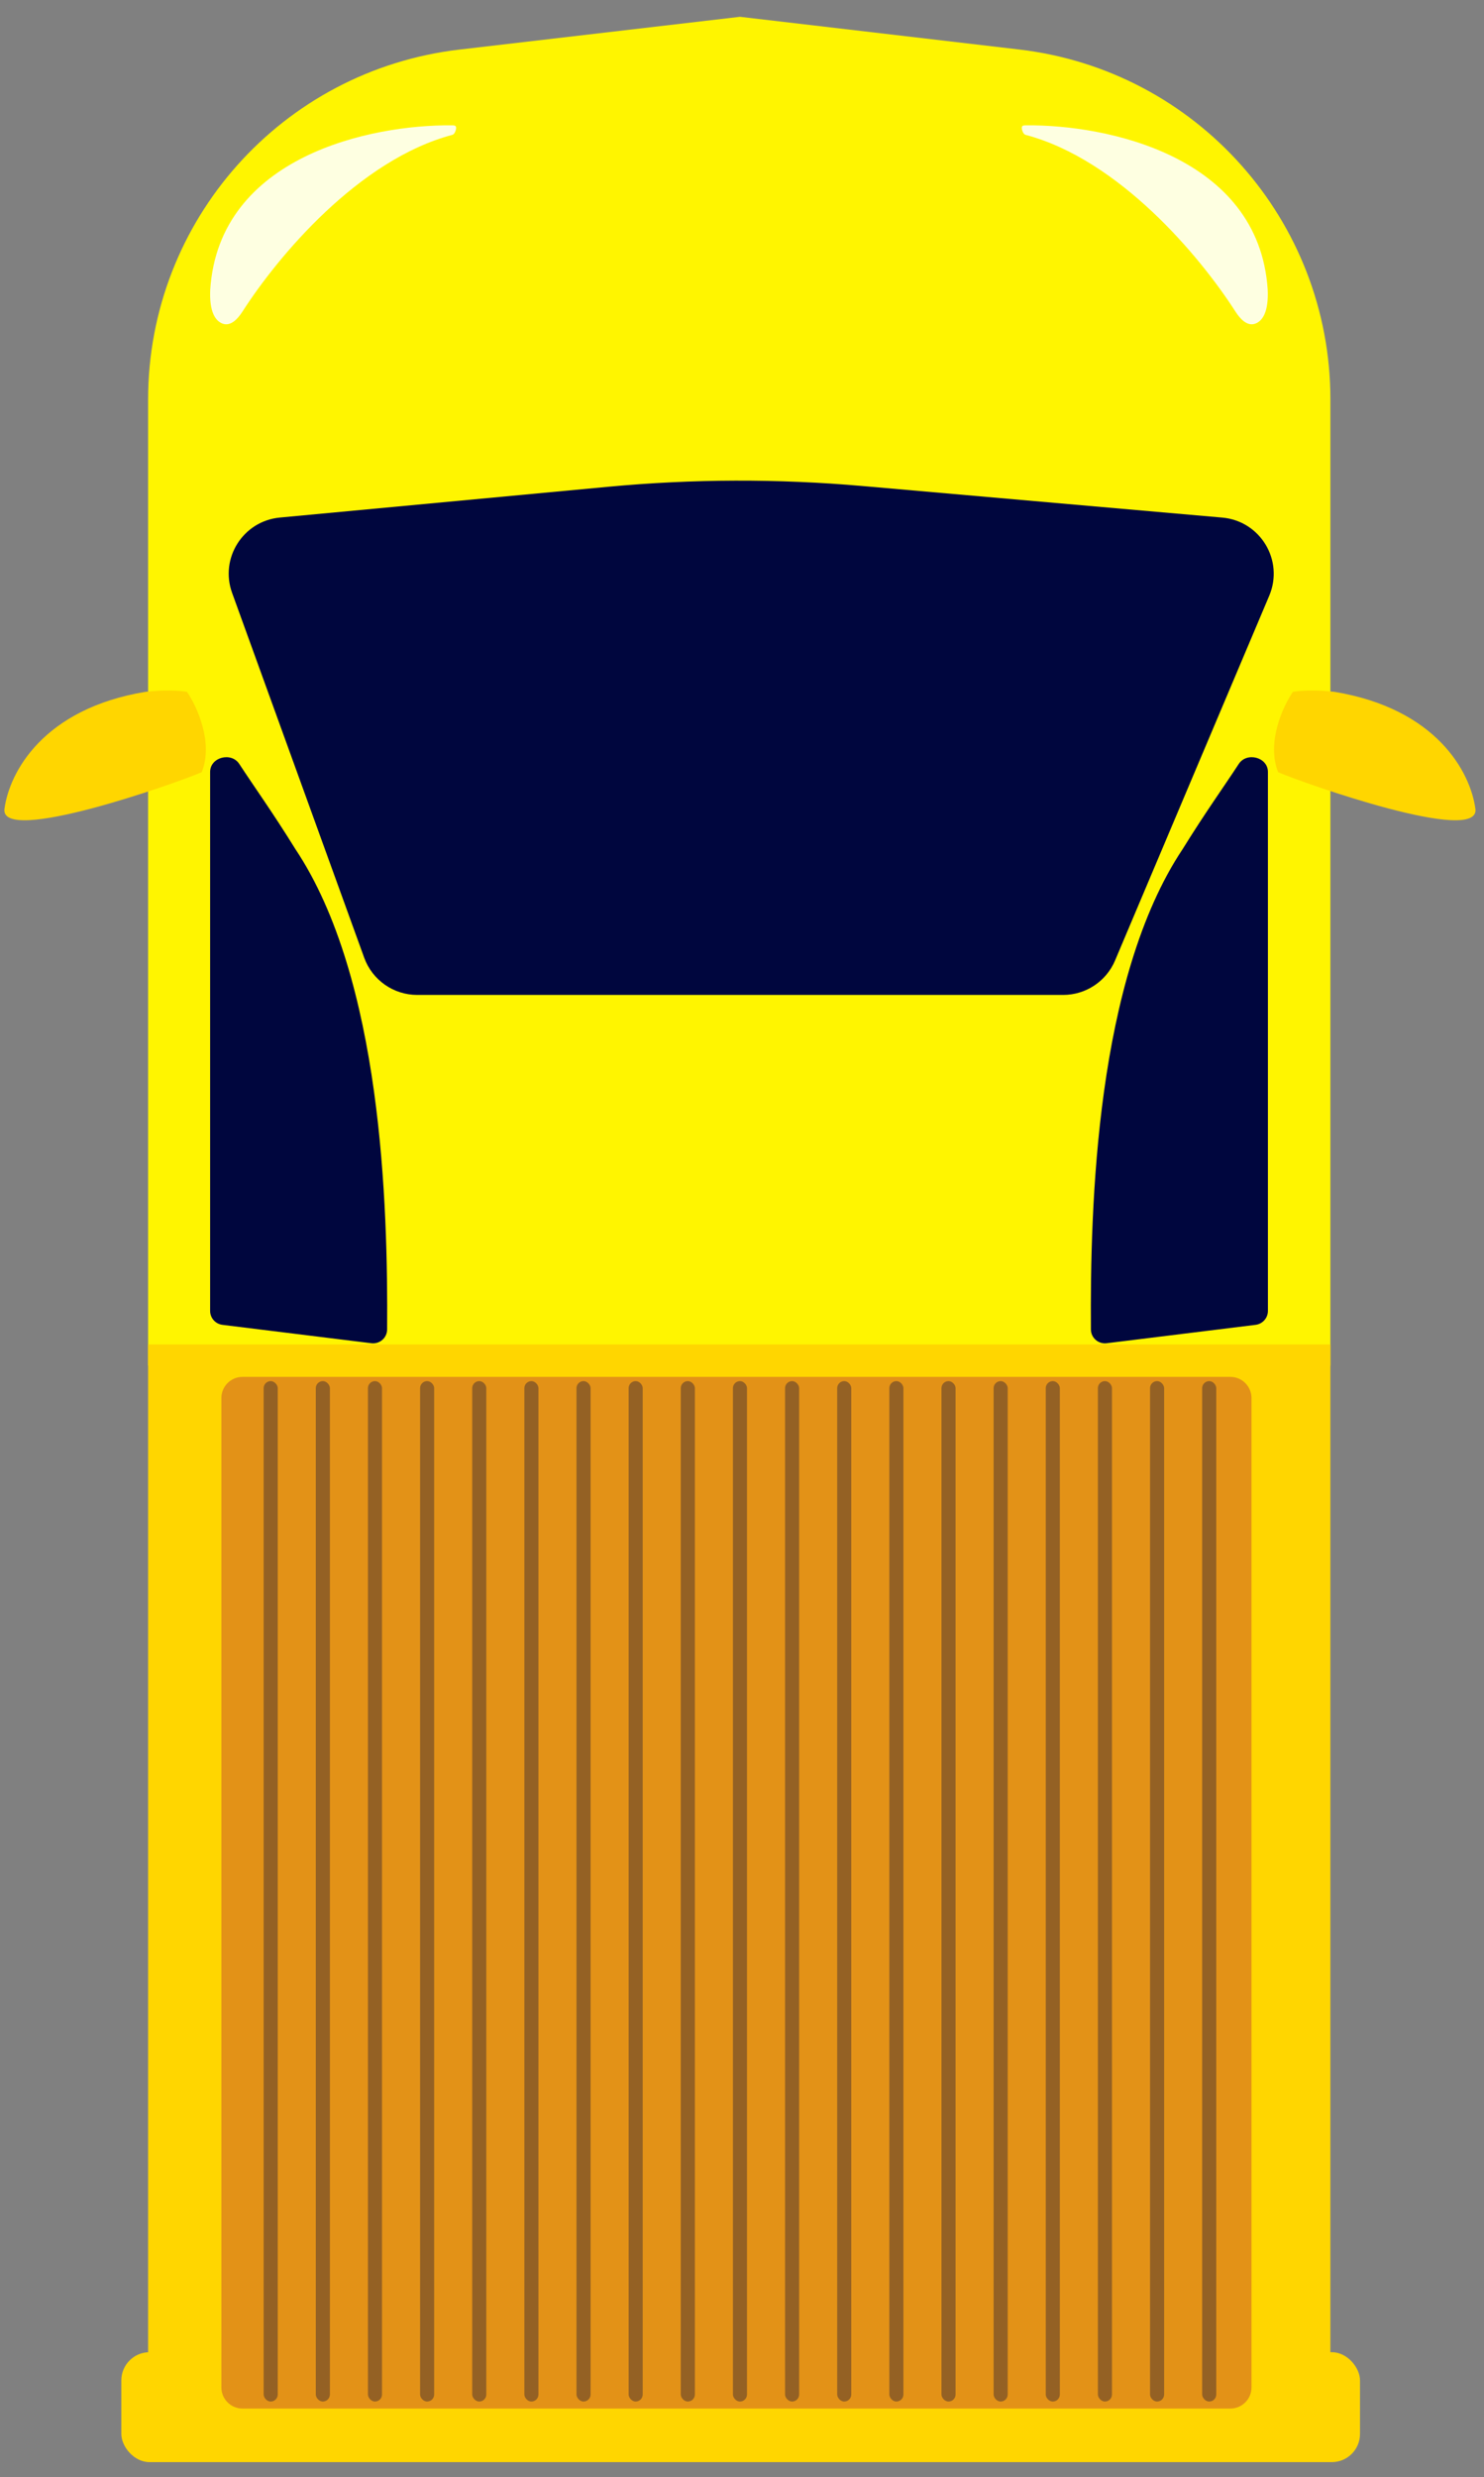 <svg width="574" height="958" viewBox="0 0 574 958" fill="none" xmlns="http://www.w3.org/2000/svg">
<rect x="0" y="0" width="574" height="958" fill="#808080" stroke="none"/>
<path d="M57.287 154.508C57.287 85.369 109.067 27.189 177.74 19.169L286.211 6.5L394.175 19.14C462.831 27.177 514.59 85.35 514.59 154.475V528.101H57.287V154.508Z" fill="#FFF500"/>
<path d="M81.313 112.005C84.734 60.265 143.825 48.153 174.638 48.475C175.645 48.486 176.426 48.442 176.426 49.449C176.426 50.307 175.84 51.918 175.01 52.137C138.77 61.709 107.463 99.16 93.8 120.47C92.004 123.272 89.284 126.288 86.15 125.168C83.371 124.175 80.911 120.716 81.313 112.005Z" fill="#FEFFE1"/>
<path d="M78.039 298.61C82.617 287.056 76.131 273.084 72.316 267.543C69.318 266.998 63.322 266.726 56.237 267.543C16.72 274.084 3.638 298.61 1.731 312.781C-0.177 326.952 67.955 302.971 78.039 298.61Z" fill="#FFD600"/>
<path d="M494.364 298.61C489.785 287.056 496.271 273.084 500.087 267.543C503.084 266.998 509.08 266.726 516.166 267.543C555.682 274.084 568.764 298.61 570.672 312.781C572.579 326.952 504.447 302.971 494.364 298.61Z" fill="#FFD600"/>
<path d="M490.336 112.005C486.915 60.265 427.824 48.153 397.011 48.475C396.004 48.486 395.223 48.442 395.223 49.449C395.223 50.307 395.809 51.918 396.638 52.137C432.879 61.709 464.186 99.16 477.848 120.47C479.644 123.272 482.365 126.288 485.498 125.168C488.277 124.175 490.738 120.716 490.336 112.005Z" fill="#FEFFE1"/>
<path d="M89.777 229.275C84.919 215.862 94.039 201.476 108.241 200.145L235.19 188.249C267.939 185.181 300.898 185.083 333.665 187.957L472.759 200.157C487.499 201.45 496.697 216.737 490.935 230.365L431.292 371.443C427.881 379.512 419.971 384.755 411.211 384.755H161.375C152.197 384.755 144.001 379.007 140.876 370.377L89.777 229.275Z" fill="#00063E"/>
<path d="M81.269 506.93V298.53C81.269 292.829 89.436 290.669 92.557 295.44C98.612 304.697 105.238 313.832 114.246 328.344C147.67 378.479 150.069 466.059 149.732 514.133C149.709 517.382 146.853 519.849 143.628 519.45L86.052 512.34C83.321 512.002 81.269 509.682 81.269 506.93Z" fill="#00063E"/>
<path d="M490.422 506.93V298.53C490.422 292.829 482.255 290.669 479.134 295.44C473.079 304.697 466.454 313.832 457.446 328.344C424.021 378.479 421.622 466.059 421.96 514.133C421.982 517.382 424.839 519.849 428.064 519.45L485.64 512.34C488.371 512.002 490.422 509.682 490.422 506.93Z" fill="#00063E"/>
<rect x="46.932" y="909.627" width="479.106" height="42.513" rx="10.901" fill="#FFD600"/>
<rect x="57.287" y="519.926" width="457.303" height="415.863" fill="#FFD600"/>
<path d="M85.629 923.253V540.636C85.629 536.121 89.289 532.461 93.805 532.461H475.891C480.406 532.461 484.066 536.121 484.066 540.637V923.253C484.066 927.768 480.406 931.428 475.891 931.428H93.805C89.289 931.428 85.629 927.768 85.629 923.253Z" fill="#E39217"/>
<rect x="101.982" y="534.098" width="5.45" height="394.607" rx="2.725" fill="#00063E" fill-opacity="0.35"/>
<rect x="122.148" y="534.098" width="5.45" height="394.607" rx="2.725" fill="#00063E" fill-opacity="0.35"/>
<rect x="142.316" y="534.098" width="5.45" height="394.607" rx="2.725" fill="#00063E" fill-opacity="0.35"/>
<rect x="162.484" y="534.098" width="5.45" height="394.607" rx="2.725" fill="#00063E" fill-opacity="0.35"/>
<rect x="182.65" y="534.098" width="5.45" height="394.607" rx="2.725" fill="#00063E" fill-opacity="0.35"/>
<rect x="202.818" y="534.098" width="5.45" height="394.607" rx="2.725" fill="#00063E" fill-opacity="0.35"/>
<rect x="222.984" y="534.098" width="5.45" height="394.607" rx="2.725" fill="#00063E" fill-opacity="0.35"/>
<rect x="243.15" y="534.098" width="5.45" height="394.607" rx="2.725" fill="#00063E" fill-opacity="0.35"/>
<rect x="263.32" y="534.098" width="5.45" height="394.607" rx="2.725" fill="#00063E" fill-opacity="0.35"/>
<rect x="283.486" y="534.098" width="5.45" height="394.607" rx="2.725" fill="#00063E" fill-opacity="0.35"/>
<rect x="303.654" y="534.098" width="5.45" height="394.607" rx="2.725" fill="#00063E" fill-opacity="0.35"/>
<rect x="323.82" y="534.098" width="5.45" height="394.607" rx="2.725" fill="#00063E" fill-opacity="0.35"/>
<rect x="343.988" y="534.098" width="5.45" height="394.607" rx="2.725" fill="#00063E" fill-opacity="0.35"/>
<rect x="364.156" y="534.098" width="5.45" height="394.607" rx="2.725" fill="#00063E" fill-opacity="0.35"/>
<rect x="384.322" y="534.098" width="5.45" height="394.607" rx="2.725" fill="#00063E" fill-opacity="0.35"/>
<rect x="404.488" y="534.098" width="5.45" height="394.607" rx="2.725" fill="#00063E" fill-opacity="0.35"/>
<rect x="424.658" y="534.098" width="5.45" height="394.607" rx="2.725" fill="#00063E" fill-opacity="0.35"/>
<rect x="444.824" y="534.098" width="5.45" height="394.607" rx="2.725" fill="#00063E" fill-opacity="0.35"/>
<rect x="464.99" y="534.098" width="5.45" height="394.607" rx="2.725" fill="#00063E" fill-opacity="0.35"/>
</svg>
